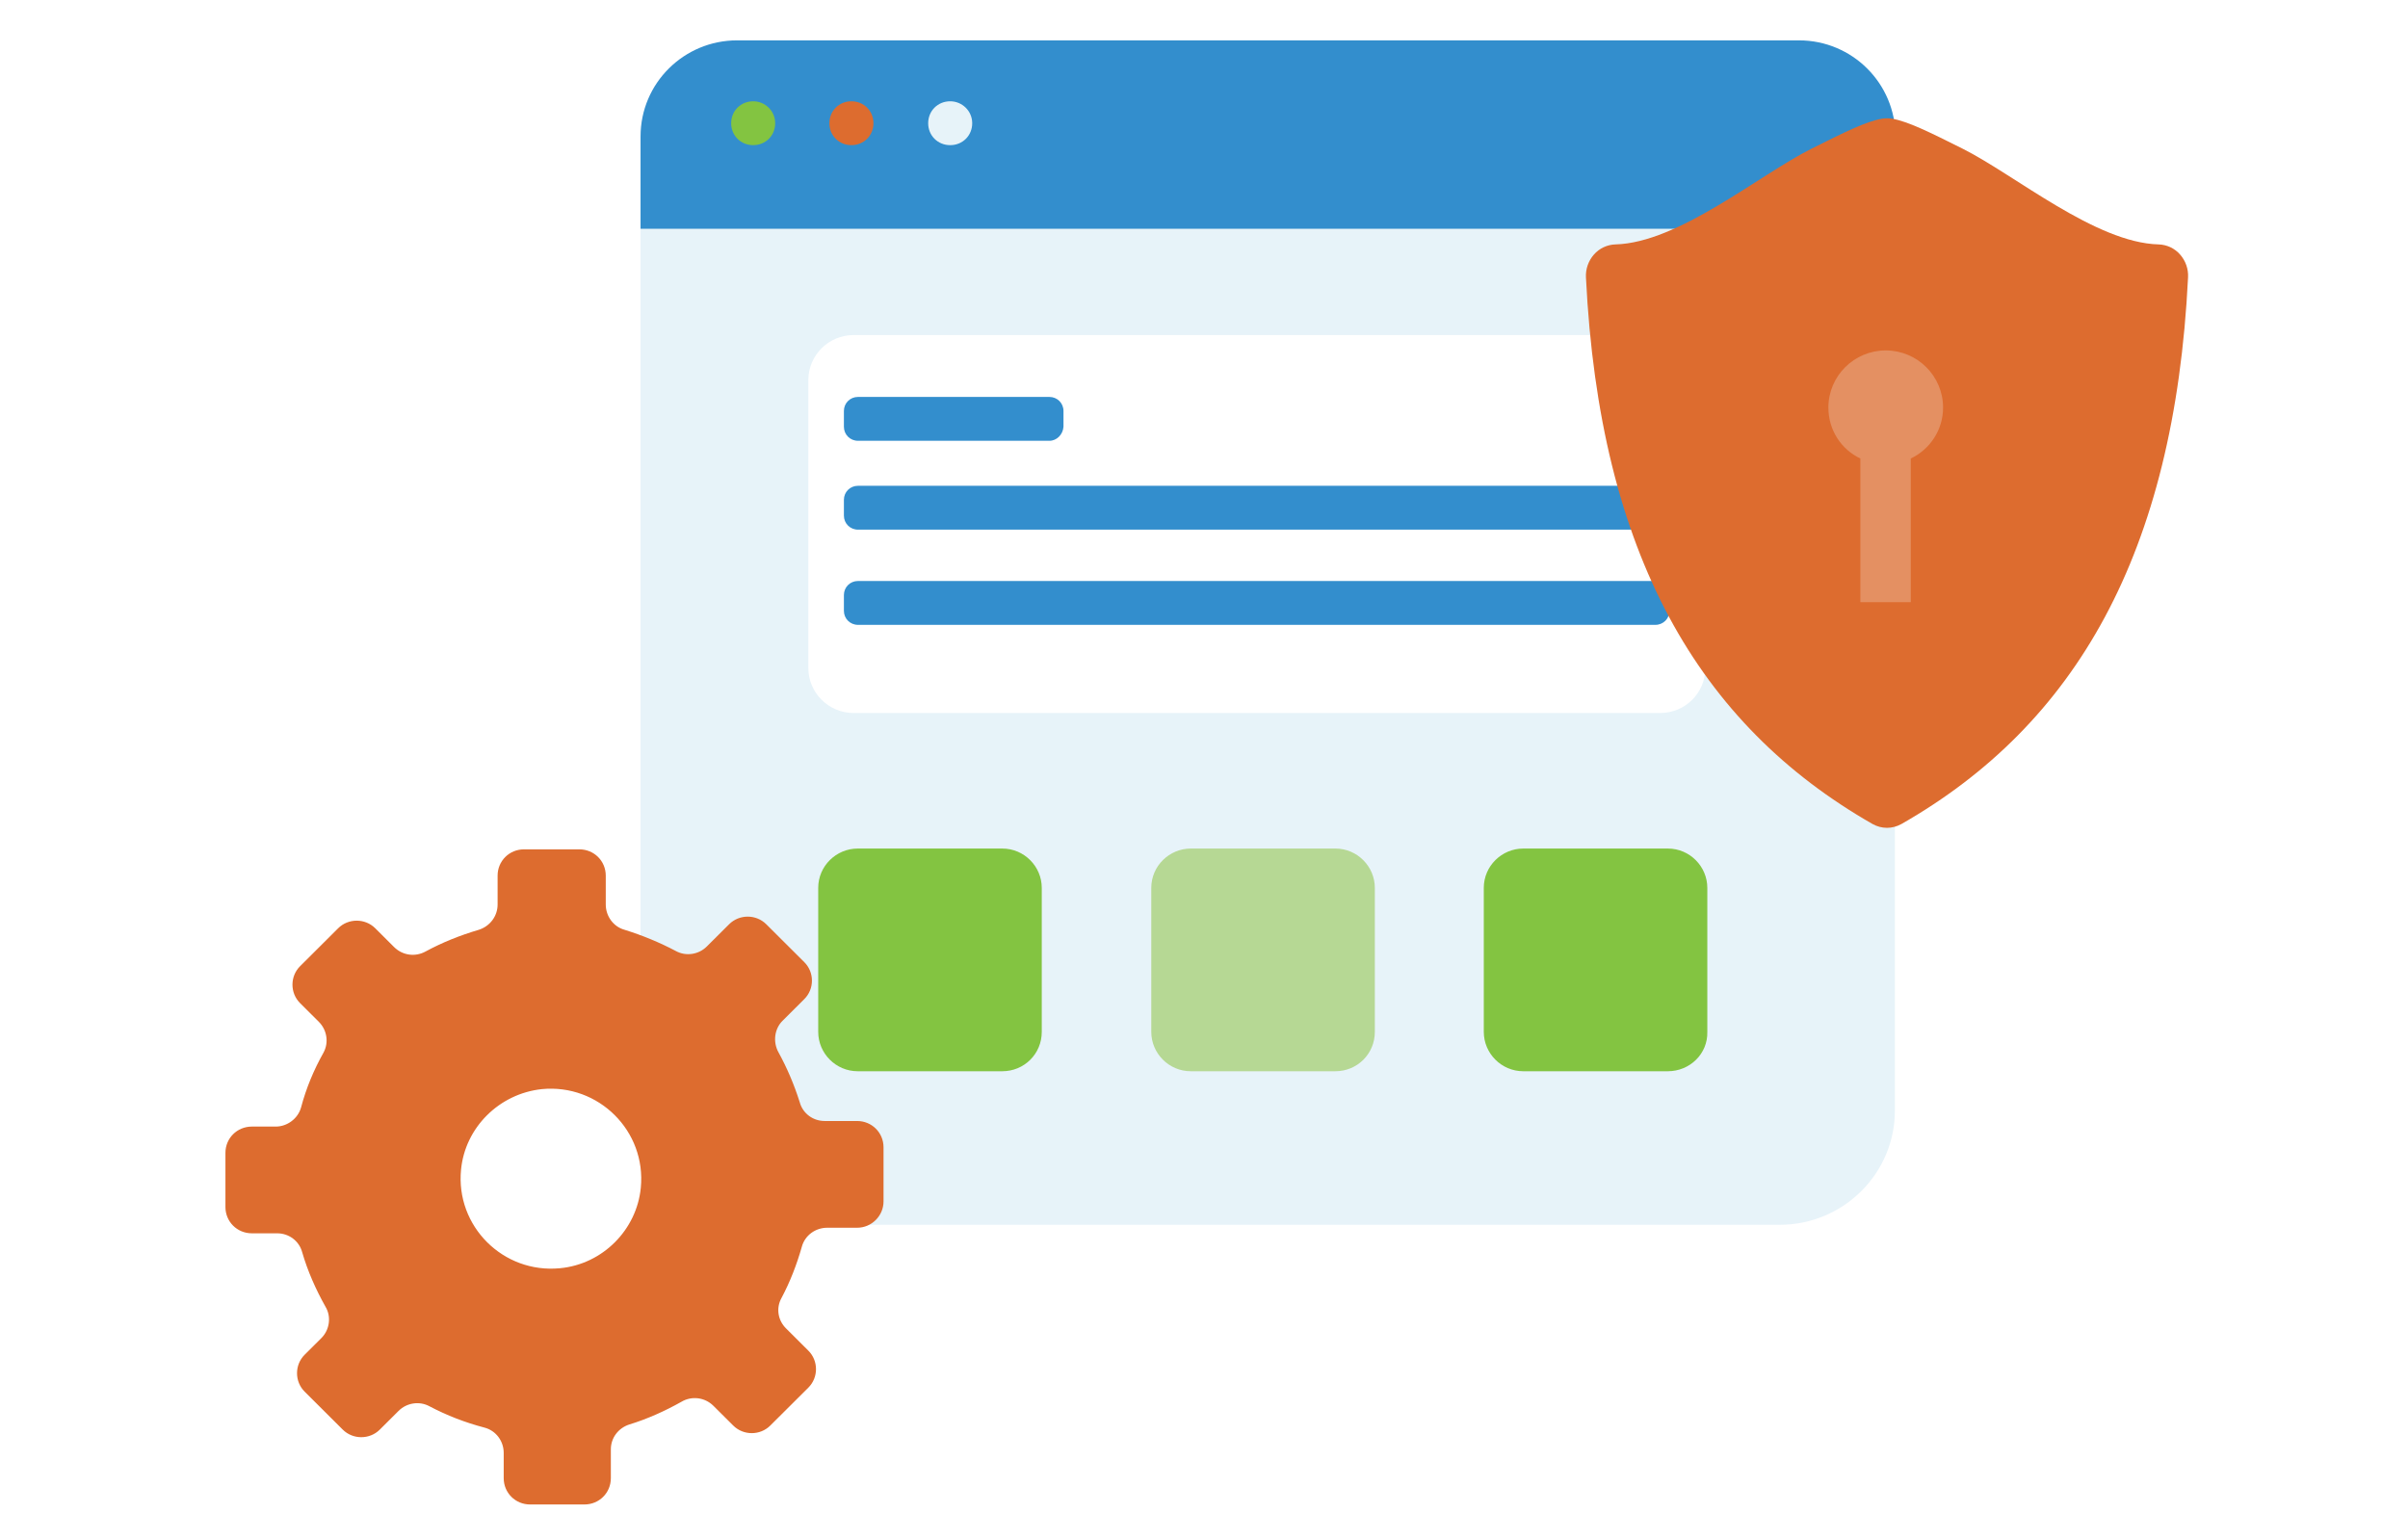 <svg width="105" height="66" viewBox="0 0 105 66" fill="none" xmlns="http://www.w3.org/2000/svg">
<rect x="0" y="0" width="105" height="66" fill="#333333" stroke="none"/>
<g clip-path="url(#clip0_441_976)">
<rect width="105" height="66" fill="white"/>
<path d="M77.605 53.413H32.977C30.196 53.413 27.931 51.157 27.931 48.385V6.812C27.931 4.041 30.196 1.784 32.977 1.784H77.58C80.362 1.784 82.626 4.041 82.626 6.812V48.385C82.651 51.157 80.386 53.413 77.605 53.413Z" fill="#E7F3F9"/>
<path d="M78.442 1.76H32.14C29.826 1.76 27.931 3.624 27.931 5.954V9.976H82.651V5.954C82.651 3.649 80.78 1.76 78.442 1.76Z" fill="#338ECD"/>
<path d="M72.39 31.094H37.216C36.133 31.094 35.247 30.211 35.247 29.132V16.574C35.247 15.495 36.133 14.612 37.216 14.612H72.39C73.473 14.612 74.359 15.495 74.359 16.574V29.132C74.359 30.235 73.473 31.094 72.39 31.094Z" fill="white"/>
<path d="M45.758 19.223H37.413C37.069 19.223 36.798 18.953 36.798 18.61V17.923C36.798 17.58 37.069 17.31 37.413 17.31H45.758C46.102 17.31 46.373 17.58 46.373 17.923V18.61C46.349 18.953 46.078 19.223 45.758 19.223Z" fill="#338ECD"/>
<path d="M72.181 23.098H37.413C37.069 23.098 36.798 22.828 36.798 22.485V21.798C36.798 21.455 37.069 21.185 37.413 21.185H72.181C72.525 21.185 72.796 21.455 72.796 21.798V22.485C72.796 22.828 72.525 23.098 72.181 23.098Z" fill="#338ECD"/>
<path d="M72.181 27.25H37.413C37.069 27.25 36.798 26.98 36.798 26.637V25.95C36.798 25.607 37.069 25.337 37.413 25.337H72.181C72.525 25.337 72.796 25.607 72.796 25.95V26.637C72.796 26.98 72.525 27.25 72.181 27.25Z" fill="#338ECD"/>
<path d="M43.703 46.717H37.401C36.441 46.717 35.678 45.932 35.678 45V38.721C35.678 37.765 36.466 37.005 37.401 37.005H43.703C44.663 37.005 45.426 37.789 45.426 38.721V45C45.426 45.957 44.663 46.717 43.703 46.717Z" fill="#83C441"/>
<path d="M58.226 46.717H51.924C50.964 46.717 50.201 45.932 50.201 45V38.721C50.201 37.765 50.989 37.005 51.924 37.005H58.226C59.186 37.005 59.949 37.789 59.949 38.721V45C59.949 45.957 59.186 46.717 58.226 46.717Z" fill="#B6D894"/>
<path d="M72.724 46.717H66.422C65.463 46.717 64.7 45.932 64.7 45V38.721C64.7 37.765 65.487 37.005 66.422 37.005H72.724C73.684 37.005 74.447 37.789 74.447 38.721V45C74.472 45.957 73.684 46.717 72.724 46.717Z" fill="#83C441"/>
<path d="M42.393 5.374C42.393 5.913 41.975 6.33 41.433 6.33C40.892 6.33 40.473 5.913 40.473 5.374C40.473 4.834 40.892 4.417 41.433 4.417C41.95 4.417 42.393 4.834 42.393 5.374Z" fill="#E7F3F9"/>
<path d="M38.086 5.374C38.086 5.913 37.667 6.33 37.126 6.33C36.584 6.33 36.166 5.913 36.166 5.374C36.166 4.834 36.584 4.417 37.126 4.417C37.667 4.417 38.086 4.834 38.086 5.374Z" fill="#DD6C2F"/>
<path d="M33.802 5.374C33.802 5.913 33.384 6.33 32.842 6.33C32.301 6.33 31.882 5.913 31.882 5.374C31.882 4.834 32.301 4.417 32.842 4.417C33.359 4.417 33.802 4.834 33.802 5.374Z" fill="#83C441"/>
<path d="M38.526 52.395V50.034C38.526 49.395 38.017 48.887 37.374 48.887H35.958C35.448 48.887 35.005 48.556 34.873 48.071C34.629 47.299 34.319 46.571 33.943 45.887C33.699 45.445 33.765 44.872 34.12 44.519L35.072 43.57C35.515 43.129 35.515 42.401 35.072 41.96L33.411 40.305C32.968 39.864 32.238 39.864 31.795 40.305L30.82 41.276C30.466 41.629 29.913 41.717 29.47 41.474C28.761 41.099 28.009 40.79 27.234 40.548C26.746 40.415 26.414 39.952 26.414 39.445V38.187C26.414 37.547 25.905 37.04 25.263 37.04H22.849C22.207 37.04 21.698 37.547 21.698 38.187V39.445C21.698 39.952 21.366 40.393 20.879 40.548C20.06 40.79 19.285 41.099 18.554 41.496C18.111 41.739 17.558 41.673 17.181 41.298L16.362 40.481C15.919 40.04 15.188 40.04 14.746 40.481L13.085 42.136C12.642 42.577 12.642 43.305 13.085 43.747L13.904 44.563C14.258 44.916 14.347 45.468 14.104 45.909C13.683 46.659 13.351 47.453 13.129 48.291C12.996 48.777 12.531 49.13 12.022 49.13H10.982C10.339 49.13 9.83 49.637 9.83 50.277V52.638C9.83 53.277 10.339 53.785 10.982 53.785H12.088C12.598 53.785 13.041 54.116 13.174 54.601C13.417 55.44 13.771 56.234 14.192 56.984C14.458 57.425 14.369 57.999 14.015 58.352L13.284 59.08C12.841 59.521 12.841 60.249 13.284 60.69L14.945 62.345C15.388 62.786 16.118 62.786 16.561 62.345L17.38 61.529C17.735 61.176 18.288 61.087 18.731 61.33C19.484 61.727 20.281 62.036 21.122 62.257C21.632 62.389 21.964 62.852 21.964 63.36V64.463C21.964 65.103 22.473 65.61 23.115 65.61H25.484C26.127 65.61 26.636 65.103 26.636 64.463V63.205C26.636 62.698 26.968 62.279 27.433 62.124C28.23 61.882 29.005 61.529 29.713 61.132C30.156 60.867 30.732 60.933 31.108 61.308L31.972 62.168C32.415 62.61 33.145 62.61 33.588 62.168L35.249 60.514C35.692 60.072 35.692 59.344 35.249 58.903L34.275 57.932C33.92 57.58 33.832 57.05 34.075 56.609C34.452 55.903 34.74 55.153 34.961 54.38C35.094 53.873 35.559 53.542 36.068 53.542H37.374C38.017 53.542 38.526 53.013 38.526 52.395ZM24.422 55.307C21.942 55.55 19.86 53.476 20.104 51.005C20.281 49.174 21.765 47.696 23.624 47.497C26.104 47.255 28.186 49.328 27.942 51.799C27.765 53.63 26.282 55.131 24.422 55.307Z" fill="#DD6C2F"/>
<g clip-path="url(#clip1_441_976)">
<path d="M95.061 11.099C94.944 10.965 94.8 10.857 94.64 10.781C94.479 10.706 94.305 10.664 94.127 10.659C91.369 10.587 87.879 7.638 85.572 6.48C84.147 5.768 83.206 5.298 82.499 5.174C82.355 5.153 82.21 5.154 82.066 5.175C81.36 5.299 80.419 5.769 78.995 6.482C76.687 7.638 73.197 10.587 70.439 10.659C70.262 10.664 70.087 10.706 69.926 10.782C69.766 10.857 69.622 10.965 69.504 11.099C69.261 11.374 69.135 11.734 69.155 12.101C69.747 24.146 74.067 31.6 81.648 35.933C81.845 36.044 82.064 36.102 82.281 36.102C82.499 36.102 82.718 36.044 82.916 35.933C90.496 31.6 94.816 24.146 95.409 12.101C95.43 11.734 95.304 11.374 95.061 11.099Z" fill="#DD6C2F"/>
<path d="M84.727 17.774C84.727 16.4 83.606 15.282 82.227 15.282C80.848 15.282 79.726 16.4 79.726 17.774C79.726 18.755 80.287 19.601 81.12 19.994V26.261H83.318V19.994C84.151 19.601 84.727 18.755 84.727 17.774Z" fill="#E49062"/>
</g>
</g>
<defs>
<clipPath id="clip0_441_976">
<rect width="105" height="66" fill="white"/>
</clipPath>
<clipPath id="clip1_441_976">
<rect width="31.245" height="31.245" fill="white" transform="translate(66.66 5.056)"/>
</clipPath>
</defs>
</svg>
